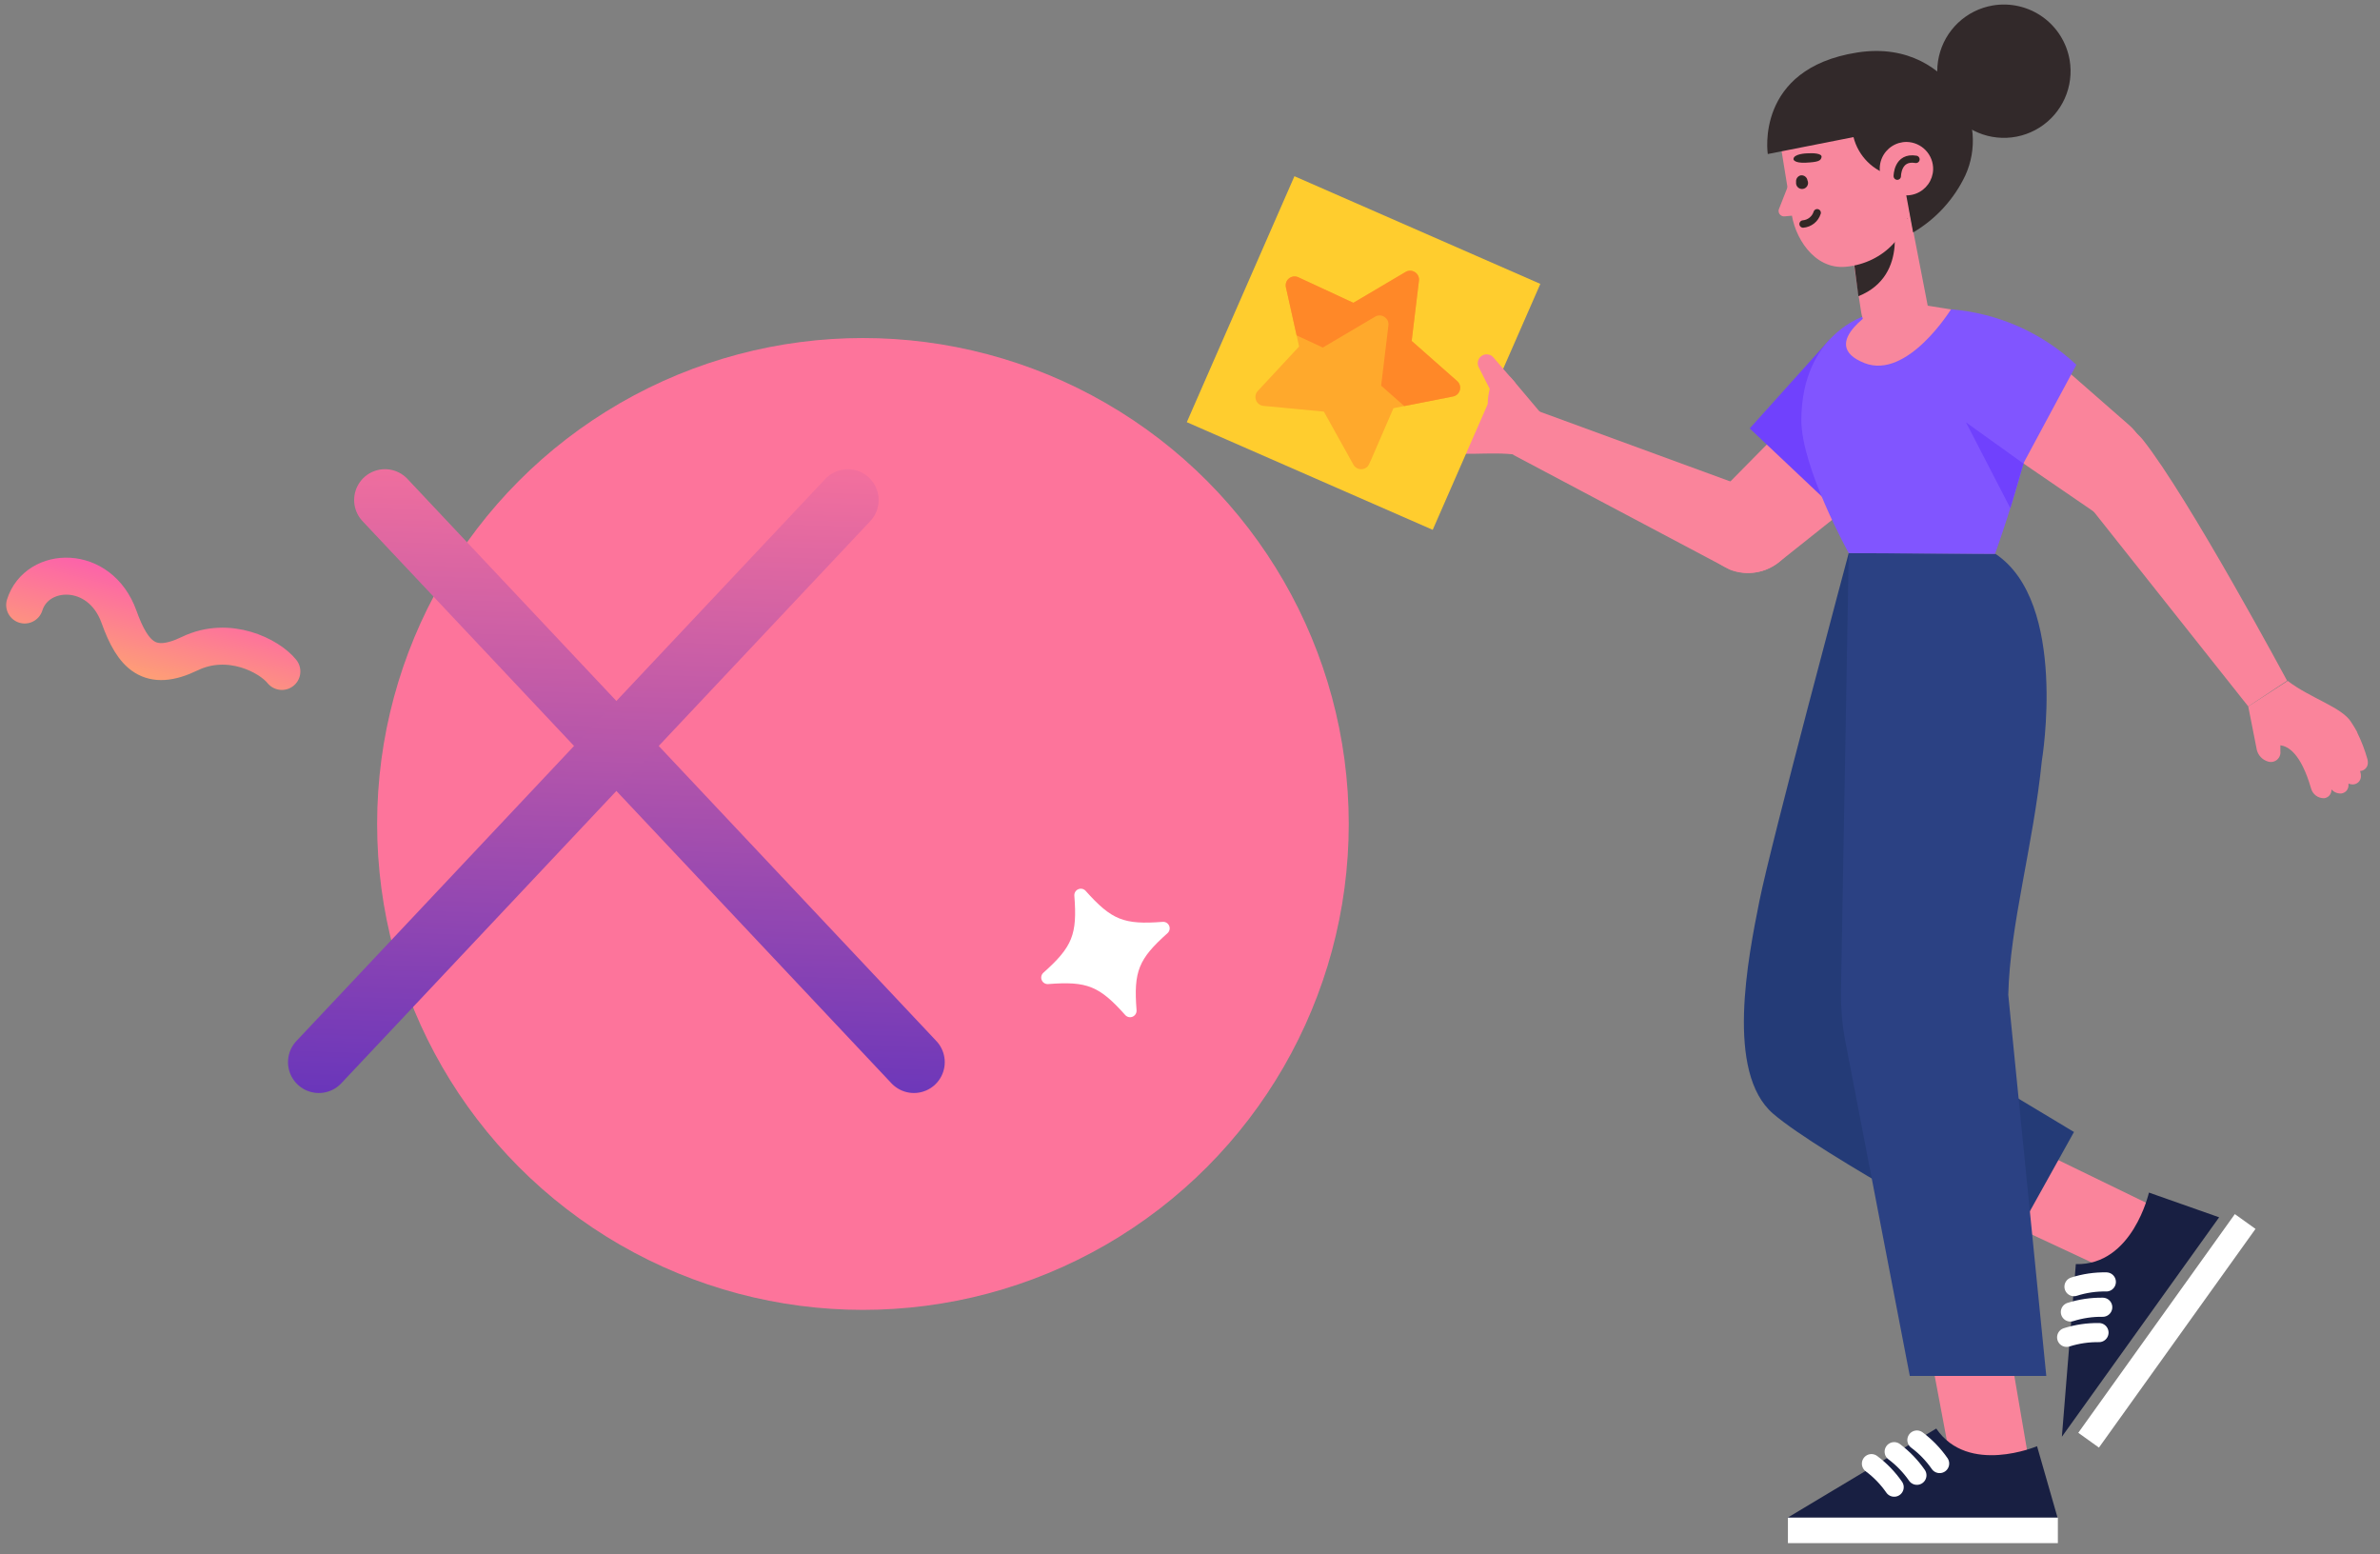 <svg width="193" height="126" viewBox="0 0 193 126" fill="none" xmlns="http://www.w3.org/2000/svg">
<rect x="0" y="0" width="193" height="126" fill="#808080" stroke="none"/>
<path d="M172.331 103.615L162.677 99.117L166.16 93.688L176.658 98.79L173.575 103.083L172.331 103.615Z" fill="#FA849B"/>
<path d="M174.262 96.688C174.262 96.688 172.935 102.605 168.335 102.488L167.203 116.484L179.955 98.692L174.262 96.688Z" fill="#181F42"/>
<path d="M170.208 117.363L182.904 99.633L181.229 98.433L168.533 116.164L170.208 117.363Z" fill="white"/>
<path d="M168.184 104.316C169.031 104.045 169.918 103.915 170.808 103.931" stroke="white" stroke-width="1.55" stroke-linecap="round" stroke-linejoin="round"/>
<path d="M167.892 106.371C168.74 106.102 169.626 105.972 170.516 105.985" stroke="white" stroke-width="1.55" stroke-linecap="round" stroke-linejoin="round"/>
<path d="M167.589 108.425C168.437 108.156 169.324 108.026 170.213 108.04" stroke="white" stroke-width="1.55" stroke-linecap="round" stroke-linejoin="round"/>
<path d="M149.919 44.836C149.919 44.836 143.607 68.384 142.68 73.023C141.753 77.663 139.894 86.951 143.792 90.298C147.69 93.645 162.676 101.67 162.676 101.67L168.184 91.776L159.261 86.41L149.919 44.836Z" fill="#243B77"/>
<path d="M158.427 119.715L156.456 109.246L162.896 108.914L164.866 120.417H159.583L158.427 119.715Z" fill="#FA849B"/>
<path d="M165.189 117.25C165.189 117.25 159.598 119.621 157.017 115.82L144.963 123.045H166.852L165.189 117.25Z" fill="#181F42"/>
<path d="M144.987 125.109H166.877V123.041H144.987V125.109Z" fill="white"/>
<path d="M155.446 116.75C156.161 117.281 156.783 117.926 157.29 118.657" stroke="white" stroke-width="1.55" stroke-linecap="round" stroke-linejoin="round"/>
<path d="M153.603 117.695C154.316 118.23 154.939 118.875 155.447 119.608" stroke="white" stroke-width="1.55" stroke-linecap="round" stroke-linejoin="round"/>
<path d="M151.759 118.664C152.473 119.195 153.096 119.84 153.603 120.572" stroke="white" stroke-width="1.55" stroke-linecap="round" stroke-linejoin="round"/>
<path d="M149.919 44.836L149.289 80.356C149.27 81.631 149.372 82.905 149.592 84.161L154.87 111.553H165.939L162.856 80.658C162.988 74.975 164.876 68.613 165.578 61.681C165.578 61.681 167.744 48.827 161.807 44.899L149.919 44.836Z" fill="#2B4183"/>
<path d="M142.85 39.962L124.8 33.352L122.697 36.869L140.304 46.197C140.971 46.451 141.693 46.524 142.398 46.407C143.102 46.291 143.763 45.989 144.312 45.532C144.861 45.076 145.279 44.482 145.523 43.811C145.767 43.139 145.827 42.416 145.699 41.713V41.713C145.45 40.298 144.206 40.445 142.85 39.962Z" fill="#FA849B"/>
<path d="M122.576 30.673C122.417 30.504 122.217 30.379 121.996 30.31C121.775 30.241 121.539 30.23 121.313 30.278C121.182 30.305 121.061 30.364 120.959 30.45C120.857 30.536 120.779 30.646 120.73 30.77C120.682 30.894 120.665 31.028 120.682 31.16C120.698 31.292 120.747 31.418 120.825 31.526L121.083 31.951C120.508 32.175 119.308 32.229 117.122 30C116.952 29.82 116.725 29.703 116.48 29.668C116.235 29.632 115.985 29.68 115.771 29.804C115.632 29.9 115.533 30.044 115.494 30.208C115.455 30.372 115.479 30.545 115.561 30.692L115.59 30.736C115.446 30.684 115.293 30.666 115.141 30.682C114.989 30.698 114.842 30.748 114.712 30.829C114.573 30.925 114.474 31.07 114.436 31.235C114.398 31.401 114.424 31.574 114.507 31.722C114.528 31.764 114.553 31.805 114.58 31.843C114.434 31.859 114.294 31.909 114.171 31.99C114.031 32.085 113.933 32.229 113.895 32.394C113.857 32.558 113.882 32.731 113.966 32.878C114.012 32.974 114.075 33.061 114.151 33.136L114.239 33.219L114.195 33.244C114.058 33.34 113.961 33.485 113.923 33.648C113.885 33.812 113.909 33.984 113.99 34.132C114.038 34.23 114.102 34.319 114.18 34.395C114.728 34.957 115.328 35.467 115.971 35.917V35.917H116C116.266 36.094 116.541 36.257 116.825 36.405C118.088 37.142 120.796 36.527 123.123 36.893L124.942 33.478L122.576 30.673Z" fill="#FA849B"/>
<path d="M116.182 42.956L124.91 23.016L104.969 14.287L96.241 34.228L116.182 42.956Z" fill="#FFCD2E"/>
<path d="M122.873 31.03L121.102 28.977C121.035 28.898 120.951 28.835 120.856 28.792C120.762 28.749 120.66 28.727 120.556 28.727C120.452 28.727 120.35 28.749 120.255 28.792C120.161 28.835 120.077 28.898 120.01 28.977V28.977C119.917 29.085 119.858 29.218 119.84 29.359C119.823 29.501 119.848 29.644 119.912 29.772L120.805 31.533C120.602 32.306 120.592 33.116 120.776 33.894C120.959 34.671 121.331 35.392 121.858 35.992L122.873 31.03Z" fill="#FA849B"/>
<path d="M150.85 40.334L144.279 45.564C143.632 46.083 142.841 46.389 142.014 46.439C141.186 46.49 140.364 46.283 139.659 45.847V45.847C137.624 44.593 136.38 43.432 137.844 41.544L145.064 34.227L150.85 40.334Z" fill="#FA849B"/>
<path d="M155.943 34.053C155.943 34.053 155.07 38.365 149.884 42.283L141.889 34.736L148.377 27.516L155.943 34.053Z" fill="#7041FD"/>
<path d="M168.419 39.756L182.317 57.274L185.464 55.186C185.464 55.186 177.488 40.341 173.785 35.672C173.34 35.114 172.754 34.683 172.087 34.426C171.42 34.169 170.697 34.094 169.992 34.209C169.286 34.323 168.624 34.624 168.073 35.079C167.523 35.534 167.103 36.128 166.858 36.799V36.799C166.365 38.151 167.497 38.648 168.419 39.756Z" fill="#FA849B"/>
<path d="M183.014 60.813C183.072 61.032 183.185 61.231 183.342 61.394C183.499 61.556 183.695 61.675 183.912 61.74C184.035 61.78 184.167 61.789 184.295 61.765C184.423 61.74 184.543 61.684 184.644 61.602C184.744 61.519 184.822 61.413 184.871 61.292C184.919 61.171 184.937 61.04 184.921 60.911V60.423C185.517 60.506 186.566 61.013 187.409 63.921C187.472 64.153 187.611 64.359 187.803 64.503C187.996 64.647 188.232 64.722 188.473 64.716C188.636 64.697 188.785 64.619 188.894 64.496C189.003 64.374 189.063 64.216 189.063 64.053C189.063 64.053 189.063 64.018 189.063 63.999C189.162 64.111 189.284 64.2 189.422 64.257C189.56 64.315 189.709 64.34 189.858 64.331C190.021 64.312 190.171 64.234 190.279 64.112C190.387 63.989 190.446 63.831 190.444 63.667C190.449 63.62 190.449 63.573 190.444 63.526C190.576 63.582 190.72 63.605 190.863 63.594C191.026 63.576 191.177 63.498 191.286 63.376C191.395 63.253 191.455 63.094 191.454 62.931C191.457 62.825 191.444 62.72 191.415 62.618C191.415 62.579 191.39 62.545 191.381 62.506H191.424C191.588 62.489 191.739 62.412 191.848 62.289C191.957 62.166 192.017 62.007 192.015 61.843C192.018 61.739 192.005 61.635 191.976 61.535C191.768 60.8 191.494 60.084 191.156 59.399V59.399V59.369C191.008 59.09 190.845 58.818 190.668 58.555C189.932 57.34 187.331 56.603 185.517 55.203L182.316 57.276L183.014 60.813Z" fill="#FA849B"/>
<path d="M166.345 28.945L172.687 34.492C173.308 35.04 173.746 35.767 173.941 36.572C174.135 37.377 174.077 38.223 173.775 38.995V38.995C172.897 41.215 171.975 42.644 169.872 41.536L161.364 35.712L166.345 28.945Z" fill="#FA849B"/>
<path d="M158.208 25.078C162.009 25.383 165.595 26.969 168.379 29.576L164.071 37.586L155.603 34.659L158.208 25.078Z" fill="#8155FF"/>
<path d="M151.349 25.564C151.349 25.564 146.095 27.027 146.075 34.062C146.075 37.911 149.919 44.844 149.919 44.844L161.784 44.907C161.784 44.907 163.525 40.072 164.569 35.706C165.613 31.34 162.276 27.184 158.227 25.086L151.349 25.564Z" fill="#8155FF"/>
<path d="M164.086 37.584L159.427 34.242L163.022 41.199L164.086 37.584Z" fill="#7041FD"/>
<path d="M154.344 27.808C155.988 27.564 156.574 26.462 156.33 24.818L154.5 15.383L149.534 16.178L150.92 25.276C150.977 25.668 151.112 26.044 151.316 26.383C151.519 26.723 151.788 27.018 152.106 27.254C152.424 27.489 152.786 27.659 153.17 27.754C153.554 27.849 153.953 27.868 154.344 27.808Z" fill="#F8879D"/>
<path d="M153.363 17.273C153.363 17.273 154.973 22.303 150.705 24.015L150.31 21.015L154.7 17.698" fill="#32292A"/>
<path d="M149.681 21.629C152.783 21.337 155.086 18.854 154.823 16.088L153.964 7.023H148.739C146.788 7.204 144.158 9.76 144.349 11.477L145.261 17.107C145.451 19.137 147.076 21.878 149.681 21.629Z" fill="#F8879D"/>
<path d="M145.475 13.852L144.284 16.886C144.244 16.959 144.225 17.041 144.229 17.125C144.234 17.208 144.261 17.288 144.309 17.356C144.357 17.424 144.423 17.478 144.5 17.51C144.576 17.543 144.661 17.553 144.743 17.54L146.787 17.349L145.475 13.852Z" fill="#F8879D"/>
<path d="M146.514 12.433C146.514 12.433 145.401 12.467 145.44 12.921C145.44 12.921 145.479 13.238 146.45 13.189C147.421 13.14 147.66 13.043 147.714 12.736C147.767 12.428 147.031 12.399 146.514 12.433Z" fill="#312725"/>
<path d="M146.572 14.623C146.605 14.692 146.622 14.767 146.62 14.844C146.619 14.92 146.599 14.995 146.563 15.063C146.527 15.13 146.476 15.188 146.414 15.232C146.351 15.276 146.279 15.305 146.204 15.316C146.128 15.328 146.051 15.321 145.979 15.297C145.906 15.273 145.84 15.232 145.786 15.178C145.733 15.123 145.692 15.057 145.669 14.985C145.645 14.912 145.639 14.835 145.65 14.759C145.633 14.635 145.665 14.509 145.738 14.407C145.812 14.305 145.922 14.236 146.045 14.213C146.169 14.202 146.292 14.238 146.39 14.314C146.488 14.39 146.553 14.5 146.572 14.623Z" fill="#312725"/>
<path d="M146.217 18.162C146.476 18.14 146.723 18.042 146.926 17.88C147.13 17.717 147.28 17.498 147.358 17.25" stroke="#312725" stroke-width="0.6" stroke-linecap="round" stroke-linejoin="round"/>
<path d="M154.842 24.547L158.208 25.084C158.208 25.084 154.671 30.806 151.193 29.435C147.183 27.85 152.5 24.84 152.5 24.84L154.842 24.547Z" fill="#F8879D"/>
<path d="M153.432 14.249C152.677 14.058 151.987 13.666 151.437 13.114C150.886 12.563 150.495 11.873 150.305 11.117L143.353 12.488C143.353 12.488 142.275 5.566 150.598 4.258C154.769 3.605 157.428 5.619 158.842 7.639C159.483 8.6 159.869 9.709 159.962 10.861C160.055 12.012 159.853 13.168 159.374 14.22C158.459 16.152 156.984 17.764 155.14 18.845L154.5 15.381C154.5 15.381 153.896 14.371 153.432 14.249Z" fill="#32292A"/>
<path d="M156.763 13.757C156.747 14.182 156.605 14.594 156.357 14.939C156.108 15.285 155.763 15.55 155.364 15.7C154.966 15.851 154.532 15.88 154.117 15.786C153.702 15.691 153.324 15.476 153.03 15.168C152.736 14.859 152.54 14.471 152.466 14.052C152.392 13.633 152.442 13.201 152.612 12.81C152.782 12.42 153.063 12.088 153.421 11.856C153.778 11.625 154.196 11.504 154.621 11.508C154.91 11.514 155.195 11.576 155.459 11.693C155.723 11.809 155.962 11.977 156.161 12.186C156.36 12.395 156.516 12.642 156.619 12.911C156.723 13.181 156.771 13.468 156.763 13.757Z" fill="#F8879D"/>
<path d="M153.855 14.28C153.855 14.28 153.855 12.66 155.368 12.919" stroke="#312725" stroke-width="0.6" stroke-linecap="round" stroke-linejoin="round"/>
<path d="M167.833 4.872C168.011 5.926 167.872 7.009 167.435 7.984C166.997 8.96 166.28 9.784 165.374 10.351C164.468 10.919 163.415 11.206 162.346 11.175C161.277 11.144 160.242 10.796 159.371 10.177C158.499 9.557 157.831 8.694 157.451 7.694C157.071 6.695 156.995 5.606 157.234 4.564C157.473 3.522 158.016 2.574 158.794 1.84C159.571 1.107 160.549 0.62 161.603 0.442C163.016 0.205 164.466 0.538 165.634 1.368C166.802 2.199 167.593 3.459 167.833 4.872V4.872Z" fill="#32292A"/>
<circle r="39.396" transform="matrix(-1 0 0 1 69.978 66.802)" fill="#FD749B"/>
<path d="M74.112 86.115L31.218 40.539" stroke="url(#paint0_linear_1387_17535)" stroke-width="5" stroke-linecap="round" stroke-linejoin="round"/>
<path d="M68.75 40.539L25.855 86.115" stroke="url(#paint1_linear_1387_17535)" stroke-width="5" stroke-linecap="round" stroke-linejoin="round"/>
<path d="M91.847 82.428C92.055 82.339 92.183 82.128 92.166 81.903C91.921 78.753 92.32 77.76 94.677 75.657C94.845 75.506 94.899 75.265 94.81 75.057C94.722 74.85 94.51 74.721 94.285 74.739C91.135 74.984 90.143 74.585 88.039 72.228C87.889 72.059 87.648 72.006 87.44 72.094C87.232 72.183 87.104 72.394 87.121 72.62C87.366 75.769 86.967 76.762 84.61 78.865C84.442 79.016 84.388 79.257 84.477 79.465C84.566 79.673 84.777 79.801 85.002 79.783C88.152 79.538 89.144 79.937 91.248 82.294C91.398 82.463 91.64 82.516 91.847 82.428Z" fill="white"/>
<path d="M22.857 54.436C21.856 53.185 18.577 51.455 15.389 52.993C12.141 54.561 10.774 53.15 9.651 50.012C8.103 45.685 3.003 45.877 2.001 49.05" stroke="url(#paint2_linear_1387_17535)" stroke-width="3" stroke-linecap="round" stroke-linejoin="round"/>
<path d="M101.998 31.697L105.347 28.093L104.277 23.29C104.217 23.022 104.315 22.743 104.529 22.571C104.742 22.399 105.035 22.363 105.285 22.479L109.748 24.55L113.984 22.048C114.498 21.745 115.139 22.163 115.067 22.756L114.476 27.641L118.165 30.897C118.612 31.292 118.413 32.031 117.827 32.145L112.999 33.093C110.867 38.011 111.023 37.729 110.832 37.883C110.716 37.976 110.571 38.033 110.415 38.041C110.141 38.054 109.883 37.911 109.75 37.672L107.357 33.372L102.458 32.906C101.865 32.85 101.591 32.135 101.998 31.697Z" fill="#FFA92C"/>
<path d="M112 31.267L112.591 26.382C112.663 25.791 112.022 25.371 111.508 25.675L107.271 28.177L105.146 27.191L104.277 23.29C104.217 23.022 104.315 22.743 104.529 22.571C104.742 22.399 105.035 22.363 105.285 22.479L109.748 24.55L113.984 22.048C114.498 21.745 115.139 22.163 115.067 22.756L114.476 27.641L118.165 30.897C118.612 31.292 118.413 32.031 117.827 32.145L113.874 32.921L112 31.267Z" fill="#FF8828"/>
<defs>
<linearGradient id="paint0_linear_1387_17535" x1="50.52" y1="33.365" x2="47.788" y2="114.091" gradientUnits="userSpaceOnUse">
<stop stop-color="#FD749B"/>
<stop offset="1" stop-color="#281AC8"/>
</linearGradient>
<linearGradient id="paint1_linear_1387_17535" x1="45.158" y1="33.365" x2="42.426" y2="114.091" gradientUnits="userSpaceOnUse">
<stop stop-color="#FD749B"/>
<stop offset="1" stop-color="#281AC8"/>
</linearGradient>
<linearGradient id="paint2_linear_1387_17535" x1="27.515" y1="49.505" x2="24.574" y2="60.483" gradientUnits="userSpaceOnUse">
<stop stop-color="#FC58B3"/>
<stop offset="1" stop-color="#FEAE68"/>
</linearGradient>
</defs>
</svg>
